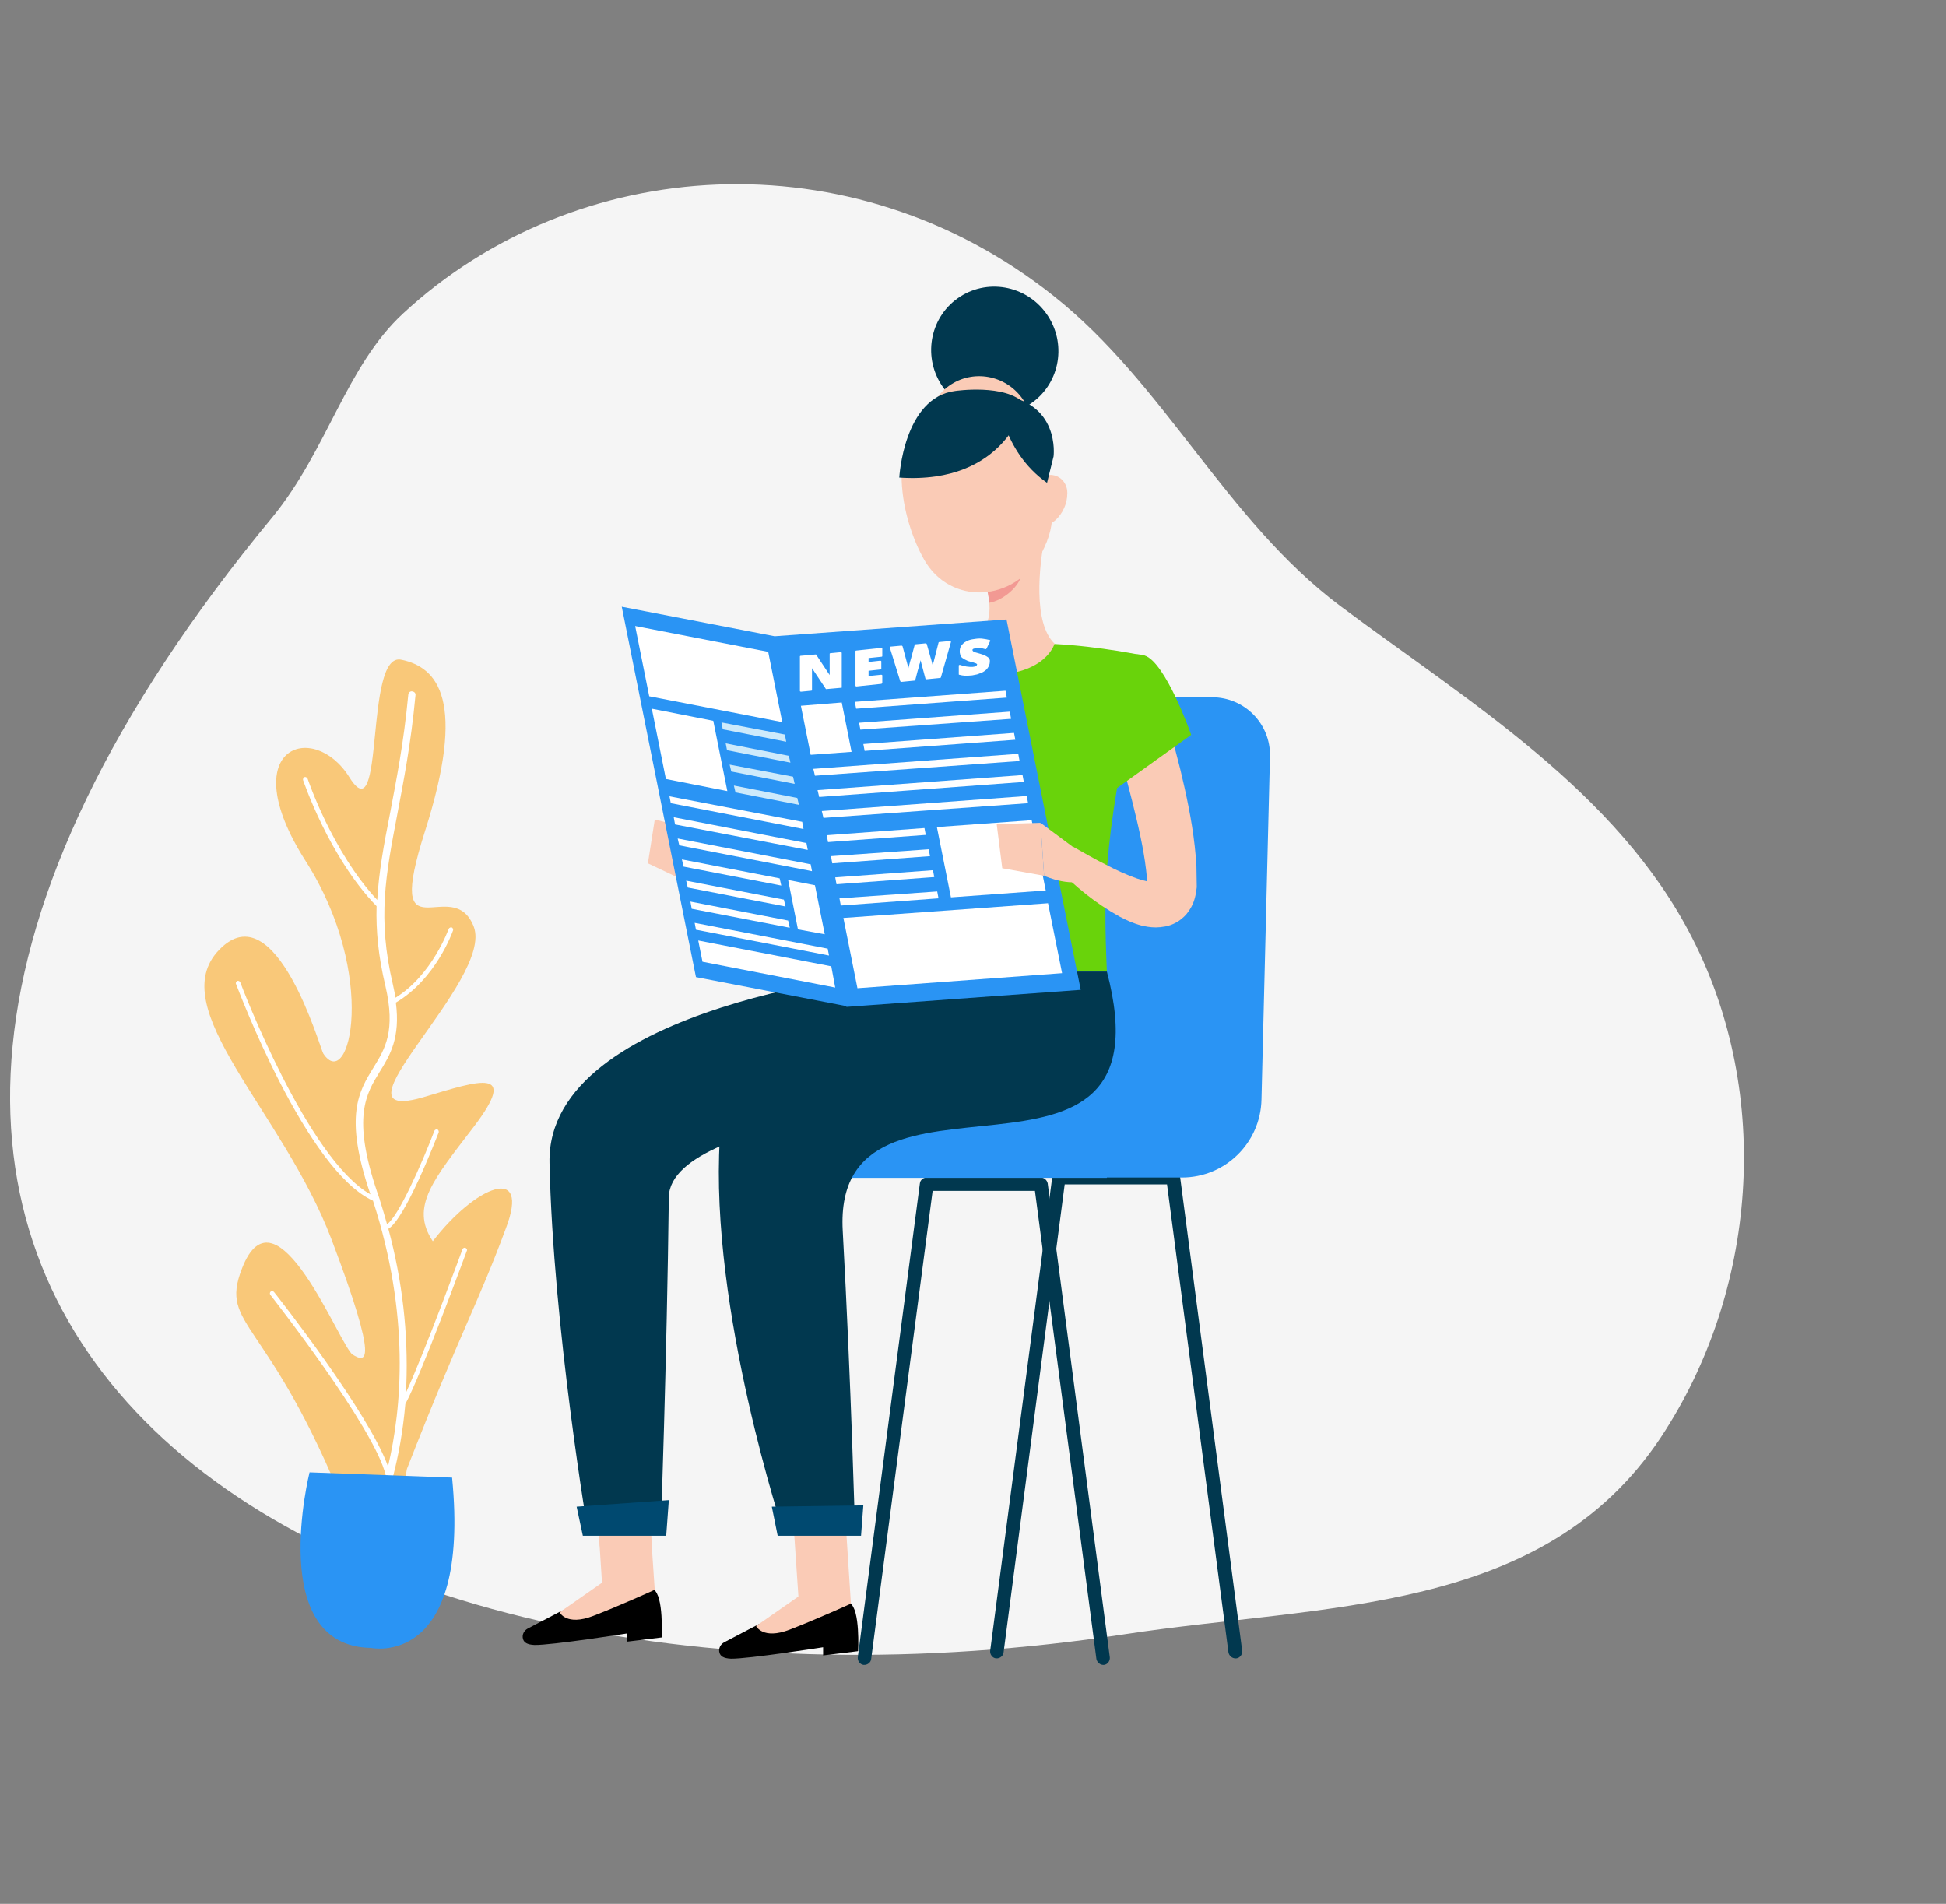 <svg xmlns="http://www.w3.org/2000/svg" xmlns:xlink="http://www.w3.org/1999/xlink" version="1.1" id="Layer_1" x="0px" y="0px" viewBox="0 0 595.3 582.4" style="enable-background:new 0 0 595.3 582.4;" xml:space="preserve">
<rect x="0" y="0" width="595.3" height="582.4" fill="#808080" stroke="none"/>
<style xmlns="http://www.w3.org/2000/svg" type="text/css">
	.st0{fill:#F5F5F5;}
	.st1{opacity:0.78;fill:#FABB56;enable-background:new    ;}
	.st2{fill:#FFFFFF;}
	.st3{fill:#2A94F4;}
	.st4{fill:#FACBB6;}
	.st5{fill:#01384F;}
	.st6{fill:#F7C0BC;}
	.st7{fill:#A3C2E7;}
	.st8{fill:#69d30b;}
	.st9{fill:#F29993;}
	.st10{fill:#004970;}
	.st11{fill:#1C2949;}
	.st12{fill:#CDEAFB;}
	.st13{fill-rule:evenodd;clip-rule:evenodd;fill:#FFFFFF;}
</style>
<path xmlns="http://www.w3.org/2000/svg" class="st0" d="M123.3,95.9c52.7-48.8,137.2-54.6,199.1-5.3c33.9,26.9,52.6,68.5,87.5,94.7c39.2,29.3,84.8,56.6,107.8,101.7  c24.5,47.9,19.9,108.2-9.7,152.8c-36.1,54.3-102.8,50.8-163.8,60.1c-249.9,38-462.7-97.7-260.7-341.9  C100.2,137.5,105.9,112,123.3,95.9z"/>
<g xmlns="http://www.w3.org/2000/svg">
	<path class="st1" d="M132.4,379.7c-7.1-10.6,0.3-19,12.6-35.1c13.8-18.2,1.7-14.1-15-9.1c-32,9.6,21.4-35.6,14.9-52.1   c-6.5-16.5-27.6,10.7-14.9-29.1s4.1-50.2-7.3-52.5c-11.4-2.3-4.8,53.7-15.8,36c-11-17.7-35.7-9.4-13.4,25.6s13.4,71,5.4,58.9   c-0.9-1.3-14.5-49.7-31.8-31.8c-17.4,17.8,19.4,49.3,34.3,88.6s10.3,37.6,6.5,35.3c-3.8-2.3-23.4-53.6-33.9-26.3   c-7,18.1,8.1,14.4,32,74.2c0,0,0.8,75.8,16.6-3.4c0.7-3.3,1.3-6.5,1.9-9.6c16.3-41.7,21.8-50.7,30.2-73.4   C162.5,355.6,145.3,362.9,132.4,379.7z"/>
	<path class="st2" d="M142.4,381.7c-0.3-0.1-0.8,0.1-0.9,0.4c-0.1,0.3-11.6,31.6-17.3,43.9c0.1-0.8,0.1-1.6,0.1-2.4   c0.6-15.7-1.2-31.8-5.5-47.7c5.1-3,14.3-26.7,15.4-29.5c0.1-0.3-0.1-0.8-0.4-0.9c-0.3-0.1-0.8,0.1-0.9,0.4   c-3.9,10.2-11,26.2-14.5,28.6c-0.7-2.5-1.4-4.9-2.2-7.4c0,0,0,0,0-0.1c-0.3-0.8-0.5-1.5-0.8-2.3c-7.8-23-3.4-30.1,0.8-36.9   c3.1-5,6.3-10.3,4.9-21.1c12.2-7.2,17.3-21.5,17.5-22.1c0.1-0.3-0.1-0.8-0.4-0.9c-0.3-0.1-0.8,0.1-0.9,0.4   c-0.1,0.1-5,14.1-16.3,21.1c-0.2-1.2-0.5-2.6-0.8-4c-4.8-20.3-2.2-33.5,1.3-51.9c1.9-10.1,4.2-21.6,5.6-36.6c0.1-0.6-0.3-1.1-1-1.2   c-0.6-0.1-1.1,0.3-1.2,1c-1.4,14.9-3.7,26.3-5.6,36.4c-1.9,9.6-3.4,17.8-3.9,26.4c-13.8-14.8-21.2-36.8-21.3-37.1   c-0.1-0.3-0.6-0.6-0.9-0.5c-0.3,0.1-0.6,0.6-0.5,0.9c0.1,0.2,7.9,23.6,22.5,38.6c-0.2,7.4,0.5,15.2,2.7,24.4   c3.2,13.8-0.1,19.2-3.6,24.9c-4.5,7.3-9.2,14.8-1,38.8c0,0.1,0,0.1,0.1,0.1c-19.4-10.8-39.7-64.3-39.9-64.9   c-0.1-0.3-0.6-0.6-0.9-0.4c-0.3,0.1-0.6,0.6-0.4,0.9c0.9,2.3,21.5,57,41.9,66.3c11.4,35.1,8.8,63.5,4.6,81.3   c-5.9-16.5-33.6-51.8-34.9-53.4c-0.3-0.3-0.7-0.3-1-0.1c-0.3,0.3-0.3,0.7-0.1,1c0.3,0.4,31.8,40.5,35.3,55.2   c-1.7,6.7-3.7,11.6-4.9,14.5c-0.2,0.6,0,1.2,0.6,1.4c0.1,0.1,0.3,0.1,0.4,0.1c0.4,0,0.8-0.3,1-0.6c3.4-7.8,7.4-20.2,8.9-37.2   c4.8-8.8,18.3-45.5,18.9-47.1C142.9,382.3,142.7,381.9,142.4,381.7z"/>
	<g>
		<path class="st3" d="M94.7,450.4c0,0-13.4,53.2,18.8,53.7c0,0,30.5,6.5,24.8-52.1L94.7,450.4z"/>
	</g>
</g>
<polygon xmlns="http://www.w3.org/2000/svg" class="st4" points="260.6,495.1 244.7,495.1 242.2,458.2 258.2,458.2 "/>
<path xmlns="http://www.w3.org/2000/svg" d="M232,496.9l-10.5,5.5c-1.1,0.6-1.8,1.9-1.4,3.2c0.3,1,1.2,1.7,3.5,1.8c5.2,0.1,28.2-3.5,28.2-3.5v2.5l10.7-1.3  c0,0,0.7-12.8-2.5-14.7L232,496.9z"/>
<g xmlns="http://www.w3.org/2000/svg">
	<path class="st4" d="M248.5,485.4l-17.2,12c0,0,2,4.3,10.3,1.1c8.3-3.2,18.6-7.9,18.6-7.9l-1.8-6.8L248.5,485.4z"/>
</g>
<g xmlns="http://www.w3.org/2000/svg">
	<g>
		<path class="st5" d="M337.5,509.3c-1,0-1.9-0.8-2.1-1.8l-18.8-143.2h-31.3l-18.8,143.2c-0.1,1.1-1.2,1.9-2.3,1.8    c-1.1-0.1-1.9-1.2-1.8-2.3l19-145c0.1-1,1-1.8,2.1-1.8h34.9c1,0,1.9,0.8,2.1,1.8l19,145c0.1,1.1-0.7,2.2-1.8,2.3    C337.7,509.3,337.6,509.3,337.5,509.3z"/>
		<path class="st5" d="M377.9,507.3c-1,0-1.9-0.8-2.1-1.8L357,362.3h-31.3L307,505.5c-0.1,1.1-1.2,1.9-2.3,1.8    c-1.1-0.1-1.9-1.2-1.8-2.3l19-145c0.1-1,1-1.8,2.1-1.8h34.9c1,0,1.9,0.8,2.1,1.8l19,145c0.1,1.1-0.7,2.2-1.8,2.3    C378.1,507.3,378,507.3,377.9,507.3z"/>
		<path class="st3" d="M292.4,360.2h69.2c13.2,0,24-10.6,24.3-23.8l2.6-105.1c0.2-9.9-7.8-18-17.7-18h-43.4c-9,0-16.5,6.7-17.6,15.7    L292.4,360.2z"/>
		<path class="st3" d="M255.6,344h83v16.3h-90.4c-2.3,0-4.2-1.9-4.2-4.2v-0.4C244,349.2,249.2,344,255.6,344z"/>
	</g>
	<g>
		<path class="st6" d="M277.4,221.5c-0.2,1.2-0.4,2-0.6,3c-0.2,0.9-0.4,1.8-0.7,2.8c-0.5,1.8-1,3.6-1.5,5.4c-1,3.6-2.2,7-3.5,10.5    c-2.5,6.9-5.4,13.6-8.5,20.1l-1.2,2.5l-0.6,1.3c-0.3,0.6-0.6,1.2-1,1.8c-1.5,2.4-3.6,4.6-6.1,6c-2.4,1.5-5,2.3-7.3,2.7    c-2.4,0.4-4.7,0.4-6.8,0.3c-4.3-0.3-8.2-1.3-11.8-2.6c-1.8-0.6-3.6-1.4-5.3-2.2c-1.8-0.8-3.4-1.6-5.1-2.7l3.3-7.5    c6.3,1.5,13.3,2.7,18.9,2.1c2.8-0.2,5.1-1.1,6.2-2.1c0.5-0.5,0.8-1,1.2-1.7l1.6-4.1c2.5-6.5,4.8-12.9,7-19.5    c1.1-3.3,2.1-6.5,3-9.8c0.5-1.6,0.9-3.3,1.4-4.9l0.6-2.4l0.5-2.2L277.4,221.5z"/>
		<path class="st7" d="M266.3,201c-6.6,1.7-11.2,28.7-11.2,28.7l18.1,12.3c0,0,17.3-27.3,12.3-34.5C280.3,200,275.9,198.6,266.3,201    z"/>
		<path class="st6" d="M222.5,263.2l-9.2-9.3l-3.3,15.9c0,0,5.7,2.4,12.1,0.9L222.5,263.2z"/>
		<polygon class="st4" points="200.3,250.7 198.2,264.1 210,269.7 213.3,253.9   "/>
		<polygon class="st4" points="200.6,490.9 184.6,490.9 182.2,454 198.1,454   "/>
		<g>
			<polyline class="st4" points="199.4,473 198.1,454 182.2,454 183.5,473    "/>
		</g>
		<path class="st8" d="M266.3,201c0,0-7.6,2.7,7.6,96.2c25.7,0,52.2,0,64.7,0c-1.1-26.3-1.1-42.6,11.5-96.6c0,0-13.6-2.9-27.5-3.6    c-10.9-0.5-19.8-0.9-29.4,0C280.6,198.1,266.3,201,266.3,201z"/>
		<path class="st4" d="M319.7,163.8c-1.9,9.5-3.7,26.8,2.9,33.1c0,0-2.6,9.6-20.1,9.6c-19.3,0-9.2-9.6-9.2-9.6    c10.5-2.5,10.3-10.3,8.4-17.7L319.7,163.8z"/>
		<path class="st9" d="M312.4,170.1l-10.7,9.1c0.4,1.7,0.8,3.5,0.9,5.2c4-0.6,9.6-5,10-9.2C312.8,173.1,312.7,171.1,312.4,170.1z"/>
		<path class="st4" d="M318.7,137.5c3.4,15.4,5.2,21.9-0.2,31.9c-8.1,15-27.8,15.9-35.8,1.8c-7.2-12.7-11.6-35.8,1.5-46.1    C297,114.9,315.2,122.1,318.7,137.5z"/>
		<path class="st4" d="M326.5,150.9c0,3.3-1.5,6.2-3.5,8.1c-2.9,2.8-6.3,0.7-7.1-3.1c-0.7-3.4-0.1-8.9,3.6-10.3    C323.3,144.3,326.6,147.2,326.5,150.9z"/>
		<path class="st5" d="M273.9,297.2c0,0-106.8,9.9-105.8,58.5c1.1,50.5,11.9,113.7,11.9,113.7h22.1c0,0,1.9-53.4,2.5-103.2    C205,340.2,308.2,335,308.2,335l13.3-37.9H273.9z"/>
		<polygon class="st10" points="203.8,469.8 178.3,469.8 176.4,460.9 204.6,458.9   "/>
		<path class="st5" d="M291,297.2c0,0-69,22.9-70.8,51.2c-3.2,52.2,19.7,121,19.7,121h21.7c0,0-1.2-45.6-3.8-92.9    c-3.3-59.4,101.5-0.8,80.8-79.3H291z"/>
		<polygon class="st10" points="263.4,469.8 237.9,469.8 236.1,460.9 264.1,460.5   "/>
		<path class="st11" d="M278.5,300.7h1.8c0.3,0,0.6-0.2,0.6-0.4l-0.8-7.5c0-0.2-0.3-0.4-0.7-0.4h-1.8c-0.3,0-0.6,0.2-0.6,0.4    l0.8,7.5C277.9,300.5,278.2,300.7,278.5,300.7z"/>
		<path class="st11" d="M304.7,300.7h1.8c0.3,0,0.6-0.2,0.6-0.4l-0.8-7.5c0-0.2-0.3-0.4-0.7-0.4h-1.8c-0.3,0-0.6,0.2-0.6,0.4    l0.8,7.5C304,300.5,304.3,300.7,304.7,300.7z"/>
		<g>
			<g>
				<path class="st3" d="M259,307.8l-46.1-8.9l-22.7-113.3l46.6,9l22.6,112.7C259.5,307.7,259.3,307.9,259,307.8z"/>
				<g>
					<polygon class="st2" points="239.3,220.9 198.6,213 194.3,191.5 235,199.4      "/>
					<polygon class="st2" points="222.5,242 203.7,238.3 199.4,216.8 218.2,220.5      "/>
					<polygon class="st12" points="240.5,226.9 221.1,223.1 220.7,221 240.1,224.7      "/>
					<polygon class="st12" points="241.8,233.3 222.4,229.5 222,227.4 241.3,231.2      "/>
					<polygon class="st12" points="243.1,239.8 223.7,236 223.2,233.9 242.6,237.6      "/>
					<polygon class="st12" points="244.4,246.2 225,242.4 224.5,240.3 243.9,244.1      "/>
					<polygon class="st2" points="245.8,253.6 205.2,245.7 204.8,243.6 245.4,251.4      "/>
					<polygon class="st2" points="247.1,260 206.5,252.2 206.1,250 246.7,257.9      "/>
					<polygon class="st2" points="248.4,266.5 207.8,258.6 207.3,256.5 248,264.4      "/>
					<polygon class="st2" points="252.3,285.8 244.1,284.3 241.1,269.2 249.3,270.8      "/>
					<polygon class="st2" points="239,270.9 209.1,265.1 208.6,262.9 238.5,268.7      "/>
					<polygon class="st2" points="240.3,277.3 210.4,271.5 209.9,269.4 239.8,275.2      "/>
					<polygon class="st2" points="241.6,283.8 211.6,278 211.2,275.8 241.1,281.6      "/>
					<polygon class="st2" points="253.6,292.3 212.9,284.4 212.5,282.3 253.2,290.2      "/>
					<polygon class="st2" points="255.5,302.1 214.9,294.2 213.6,287.7 254.3,295.6      "/>
				</g>
			</g>
			<g>
				<path class="st3" d="M236,194.7l71.9-5.2l22.7,113.3l-71.5,5.2c-0.2,0-0.4-0.1-0.5-0.4L236,194.7z"/>
				<g>
					<polygon class="st2" points="258,280.8 320.6,276.3 324.9,297.7 262.3,302.3      "/>
					<polygon class="st2" points="286.6,253 315.6,250.9 319.9,272.4 290.9,274.5      "/>
					<polygon class="st2" points="256.8,274.8 286.7,272.7 287.1,274.8 257.2,277      "/>
					<polygon class="st2" points="255.5,268.4 285.4,266.2 285.8,268.3 255.9,270.5      "/>
					<polygon class="st2" points="254.2,261.9 284.1,259.8 284.5,261.9 254.6,264.1      "/>
					<polygon class="st2" points="252.9,255.5 282.8,253.3 283.2,255.4 253.3,257.6      "/>
					<polygon class="st2" points="251.4,248.1 314.1,243.5 314.5,245.7 251.9,250.2      "/>
					<polygon class="st2" points="250.1,241.7 312.8,237.1 313.2,239.2 250.6,243.8      "/>
					<polygon class="st2" points="248.8,235.2 311.5,230.6 311.9,232.8 249.3,237.3      "/>
					<polygon class="st2" points="245,215.9 257.5,214.9 260.5,230 248,230.9      "/>
					<polygon class="st2" points="264.1,227.6 310.2,224.2 310.6,226.3 264.5,229.7      "/>
					<polygon class="st2" points="262.8,221.1 308.9,217.7 309.3,219.9 263.2,223.2      "/>
					<polygon class="st2" points="261.5,214.7 307.6,211.3 308,213.4 261.9,216.8      "/>
				</g>
			</g>
		</g>
		<path class="st4" d="M366,264.9c-0.5-8.4-1.9-16.1-3.6-23.8c-1.7-7.7-3.7-15.1-6.1-22.7l-15.9,5c2,7,4.1,14.3,5.9,21.5    c1.8,7.2,3.5,14.4,4.3,21.2c0.1,1.2,0.3,2.4,0.3,3.5c-1-0.2-2.1-0.5-3.2-0.9c-3.1-1.1-6.4-2.6-9.6-4.3c-1.6-0.8-3.3-1.7-4.9-2.6    l-4.8-2.7l-5.1,6.4c5.7,5.7,11.6,10.7,19.2,14.9c1.9,1,4,2,6.6,2.7c1.3,0.3,2.7,0.6,4.5,0.6c0.8,0,1.8-0.1,2.9-0.3    c1.1-0.2,2.2-0.6,3.3-1.2c1.1-0.6,2.2-1.5,3.1-2.5c0.8-1,1.5-2.1,1.9-3c0.9-2,1.1-3.8,1.3-5.3C366.1,269.2,366,267.1,366,264.9z"/>
		<path class="st8" d="M350.1,200.5c6.5,2,14.3,24.3,14.3,24.3l-25.1,18c0,0-9.2-18.6-6.4-27C335.6,207.1,342.7,198.3,350.1,200.5z"/>
		<path class="st4" d="M330.8,261l-12.5-9.3l1.1,16.2c0,0,9.3,4.3,14.6,0.3L330.8,261z"/>
		<polygon class="st4" points="304.9,252.1 306.6,265.6 319.4,267.9 318.3,251.7   "/>
	</g>
</g>
<g xmlns="http://www.w3.org/2000/svg">
	<path class="st13" d="M257.3,210.4l-4.5,0.4c-0.1,0-0.2,0-0.2-0.1l-4.2-6.3c0,0.2,0,0.5,0,0.7c0,0.5,0,0.8,0,1.2v4.8   c0,0.1-0.1,0.2-0.3,0.2l-3.1,0.3c-0.1,0-0.3-0.1-0.3-0.2v-10.6c0-0.1,0.1-0.2,0.3-0.2l4.5-0.4c0.1,0,0.2,0,0.2,0.1l4.1,6.2   c0-0.2,0-0.4,0-0.5c0-0.4,0-0.8,0-1.2v-4.8c0-0.1,0.1-0.2,0.3-0.2l3.1-0.3c0.1,0,0.3,0.1,0.3,0.2v10.6   C257.6,210.3,257.5,210.4,257.3,210.4L257.3,210.4z M302.8,202.5c0,0.3-0.1,0.7-0.2,1c-0.1,0.3-0.3,0.6-0.5,0.9   c-0.2,0.3-0.5,0.6-0.8,0.8c-0.3,0.2-0.7,0.5-1.1,0.6l0,0c-0.4,0.2-0.8,0.3-1.3,0.5c-0.5,0.1-1,0.2-1.5,0.3   c-0.9,0.1-1.6,0.1-2.2,0.1c-0.3,0-0.6-0.1-0.9-0.1c-0.3-0.1-0.6-0.1-0.9-0.2c-0.1,0-0.1-0.1-0.1-0.2l0,0v-2.6   c0-0.1,0.1-0.2,0.3-0.2c0.1,0,0.1,0,0.1,0c0.3,0.1,0.6,0.2,1,0.3c0.3,0.1,0.7,0.1,1,0.2h0c0.3,0,0.7,0.1,1,0.1c0.3,0,0.6,0,0.9,0   c0.2,0,0.4-0.1,0.6-0.1c0.2,0,0.3-0.1,0.4-0.2c0.1-0.1,0.2-0.1,0.2-0.2c0-0.1,0.1-0.1,0.1-0.2c0-0.1,0-0.1,0-0.1c0,0,0-0.1-0.1-0.1   l0,0h0c0,0-0.1-0.1-0.1-0.1c-0.1,0-0.1-0.1-0.2-0.1c-0.1,0-0.3-0.1-0.6-0.2c-0.3-0.1-0.6-0.2-1.1-0.3l0,0c-0.4-0.1-0.8-0.2-1.1-0.4   c-0.3-0.1-0.6-0.3-0.8-0.4l0,0c-0.2-0.1-0.4-0.3-0.6-0.4c-0.2-0.2-0.3-0.3-0.4-0.5c-0.1-0.2-0.2-0.4-0.2-0.7   c-0.1-0.2-0.1-0.5-0.1-0.8c0-0.5,0.1-1,0.3-1.4c0.2-0.4,0.6-0.8,1-1.2c0.5-0.3,1-0.6,1.6-0.8c0.6-0.2,1.3-0.3,2.1-0.4   c0.7-0.1,1.4-0.1,2.1,0c0.7,0.1,1.4,0.2,2.1,0.4c0.1,0,0.2,0.2,0.1,0.3l-1.1,2.3c-0.1,0.1-0.2,0.2-0.3,0.2l0,0   c-0.6-0.2-1.1-0.3-1.6-0.3c-0.5-0.1-0.9-0.1-1.4,0c-0.2,0-0.4,0.1-0.5,0.1c-0.1,0-0.2,0.1-0.3,0.1l0,0c-0.1,0.1-0.1,0.1-0.2,0.2   c0,0.1,0,0.1,0,0.2c0,0.1,0,0.1,0.1,0.2c0,0.1,0.1,0.1,0.2,0.2c0.1,0.1,0.3,0.2,0.7,0.3c0.3,0.1,0.8,0.2,1.4,0.4l0,0   c0.6,0.2,1,0.3,1.4,0.5c0.4,0.2,0.7,0.4,1,0.6l0,0c0.2,0.2,0.4,0.5,0.5,0.8C302.8,201.8,302.8,202.1,302.8,202.5L302.8,202.5z    M287.5,207.4l-4.1,0.4c-0.1,0-0.2-0.1-0.3-0.2l-1.2-4.5c0-0.1-0.1-0.2-0.1-0.4c0-0.2-0.1-0.4-0.2-0.7l0-0.1c0,0.2-0.1,0.4-0.1,0.6   l0,0c0,0.2-0.1,0.4-0.2,0.6c0,0.2-0.2,0.9-0.6,2.2l-0.7,2.7c0,0.1-0.1,0.2-0.2,0.2l0,0l-4.1,0.4c-0.1,0-0.2-0.1-0.3-0.2l-3.2-10.3   c0-0.1,0-0.2,0.2-0.3c0,0,0,0,0.1,0l0,0l3.3-0.3c0.1,0,0.2,0.1,0.3,0.2l1.4,5.2l0,0c0.2,0.6,0.3,1.1,0.4,1.5c0-0.2,0.1-0.5,0.2-0.8   l0,0c0.1-0.4,0.2-0.8,0.3-1.2c0.1-0.4,0.2-0.7,0.3-1l1.1-4.1c0-0.1,0.1-0.2,0.2-0.2l3.2-0.3c0.1,0,0.2,0.1,0.3,0.2l1.1,3.9   c0.1,0.3,0.2,0.7,0.3,1c0.1,0.4,0.2,0.8,0.3,1.2c0.1,0.2,0.1,0.4,0.1,0.6c0.1-0.4,0.2-1,0.4-1.6l1.4-5.5c0-0.1,0.1-0.2,0.2-0.2v0   l3.3-0.3c0.1,0,0.3,0.1,0.3,0.2c0,0,0,0,0,0.1l-3.1,10.9C287.7,207.3,287.6,207.4,287.5,207.4L287.5,207.4L287.5,207.4z    M269.6,209.2l-7.6,0.8c-0.1,0-0.3-0.1-0.3-0.2v-10.6c0-0.1,0.1-0.2,0.3-0.2l7.6-0.8c0.1,0,0.3,0.1,0.3,0.2v2.3   c0,0.1-0.1,0.2-0.3,0.2l-3.9,0.4v1.2l3.6-0.4c0.1,0,0.3,0.1,0.3,0.2v2.3c0,0.1-0.1,0.2-0.3,0.2l-3.6,0.4v1.6l3.9-0.4   c0.1,0,0.3,0.1,0.3,0.2v2.3C269.8,209.1,269.7,209.2,269.6,209.2z"/>
</g>
<g xmlns="http://www.w3.org/2000/svg">
	
		<ellipse transform="matrix(0.842 -0.54 0.54 0.842 -9.658 181.328)" class="st5" cx="304.2" cy="107.1" rx="19.4" ry="19.6"/>
	
		<ellipse transform="matrix(0.842 -0.54 0.54 0.842 -23.339 182.625)" class="st4" cx="299.6" cy="131.1" rx="16" ry="16.2"/>
</g>
<path xmlns="http://www.w3.org/2000/svg" class="st5" d="M313.4,123.5c0,0-5.6,24.8-38.3,22.6c0,0,1.3-24.5,17.1-26.5C292.2,119.6,307.7,117.3,313.4,123.5z"/>
<path xmlns="http://www.w3.org/2000/svg" class="st5" d="M305.2,120.8c0,0,1.1,17.1,15.1,26.9l2-8.1C322.3,139.6,324.5,122.5,305.2,120.8z"/>
<path xmlns="http://www.w3.org/2000/svg" d="M171.9,492.7l-10.5,5.5c-1.1,0.6-1.8,1.9-1.4,3.2c0.3,1,1.2,1.7,3.5,1.8c5.2,0.1,28.2-3.5,28.2-3.5v2.5l10.7-1.3  c0,0,0.7-12.8-2.5-14.7L171.9,492.7z"/>
<g xmlns="http://www.w3.org/2000/svg">
	<path class="st4" d="M188.4,481.2l-17.2,12c0,0,2,4.3,10.3,1.1c8.3-3.2,18.6-7.9,18.6-7.9l-1.8-6.8L188.4,481.2z"/>
</g>
</svg>